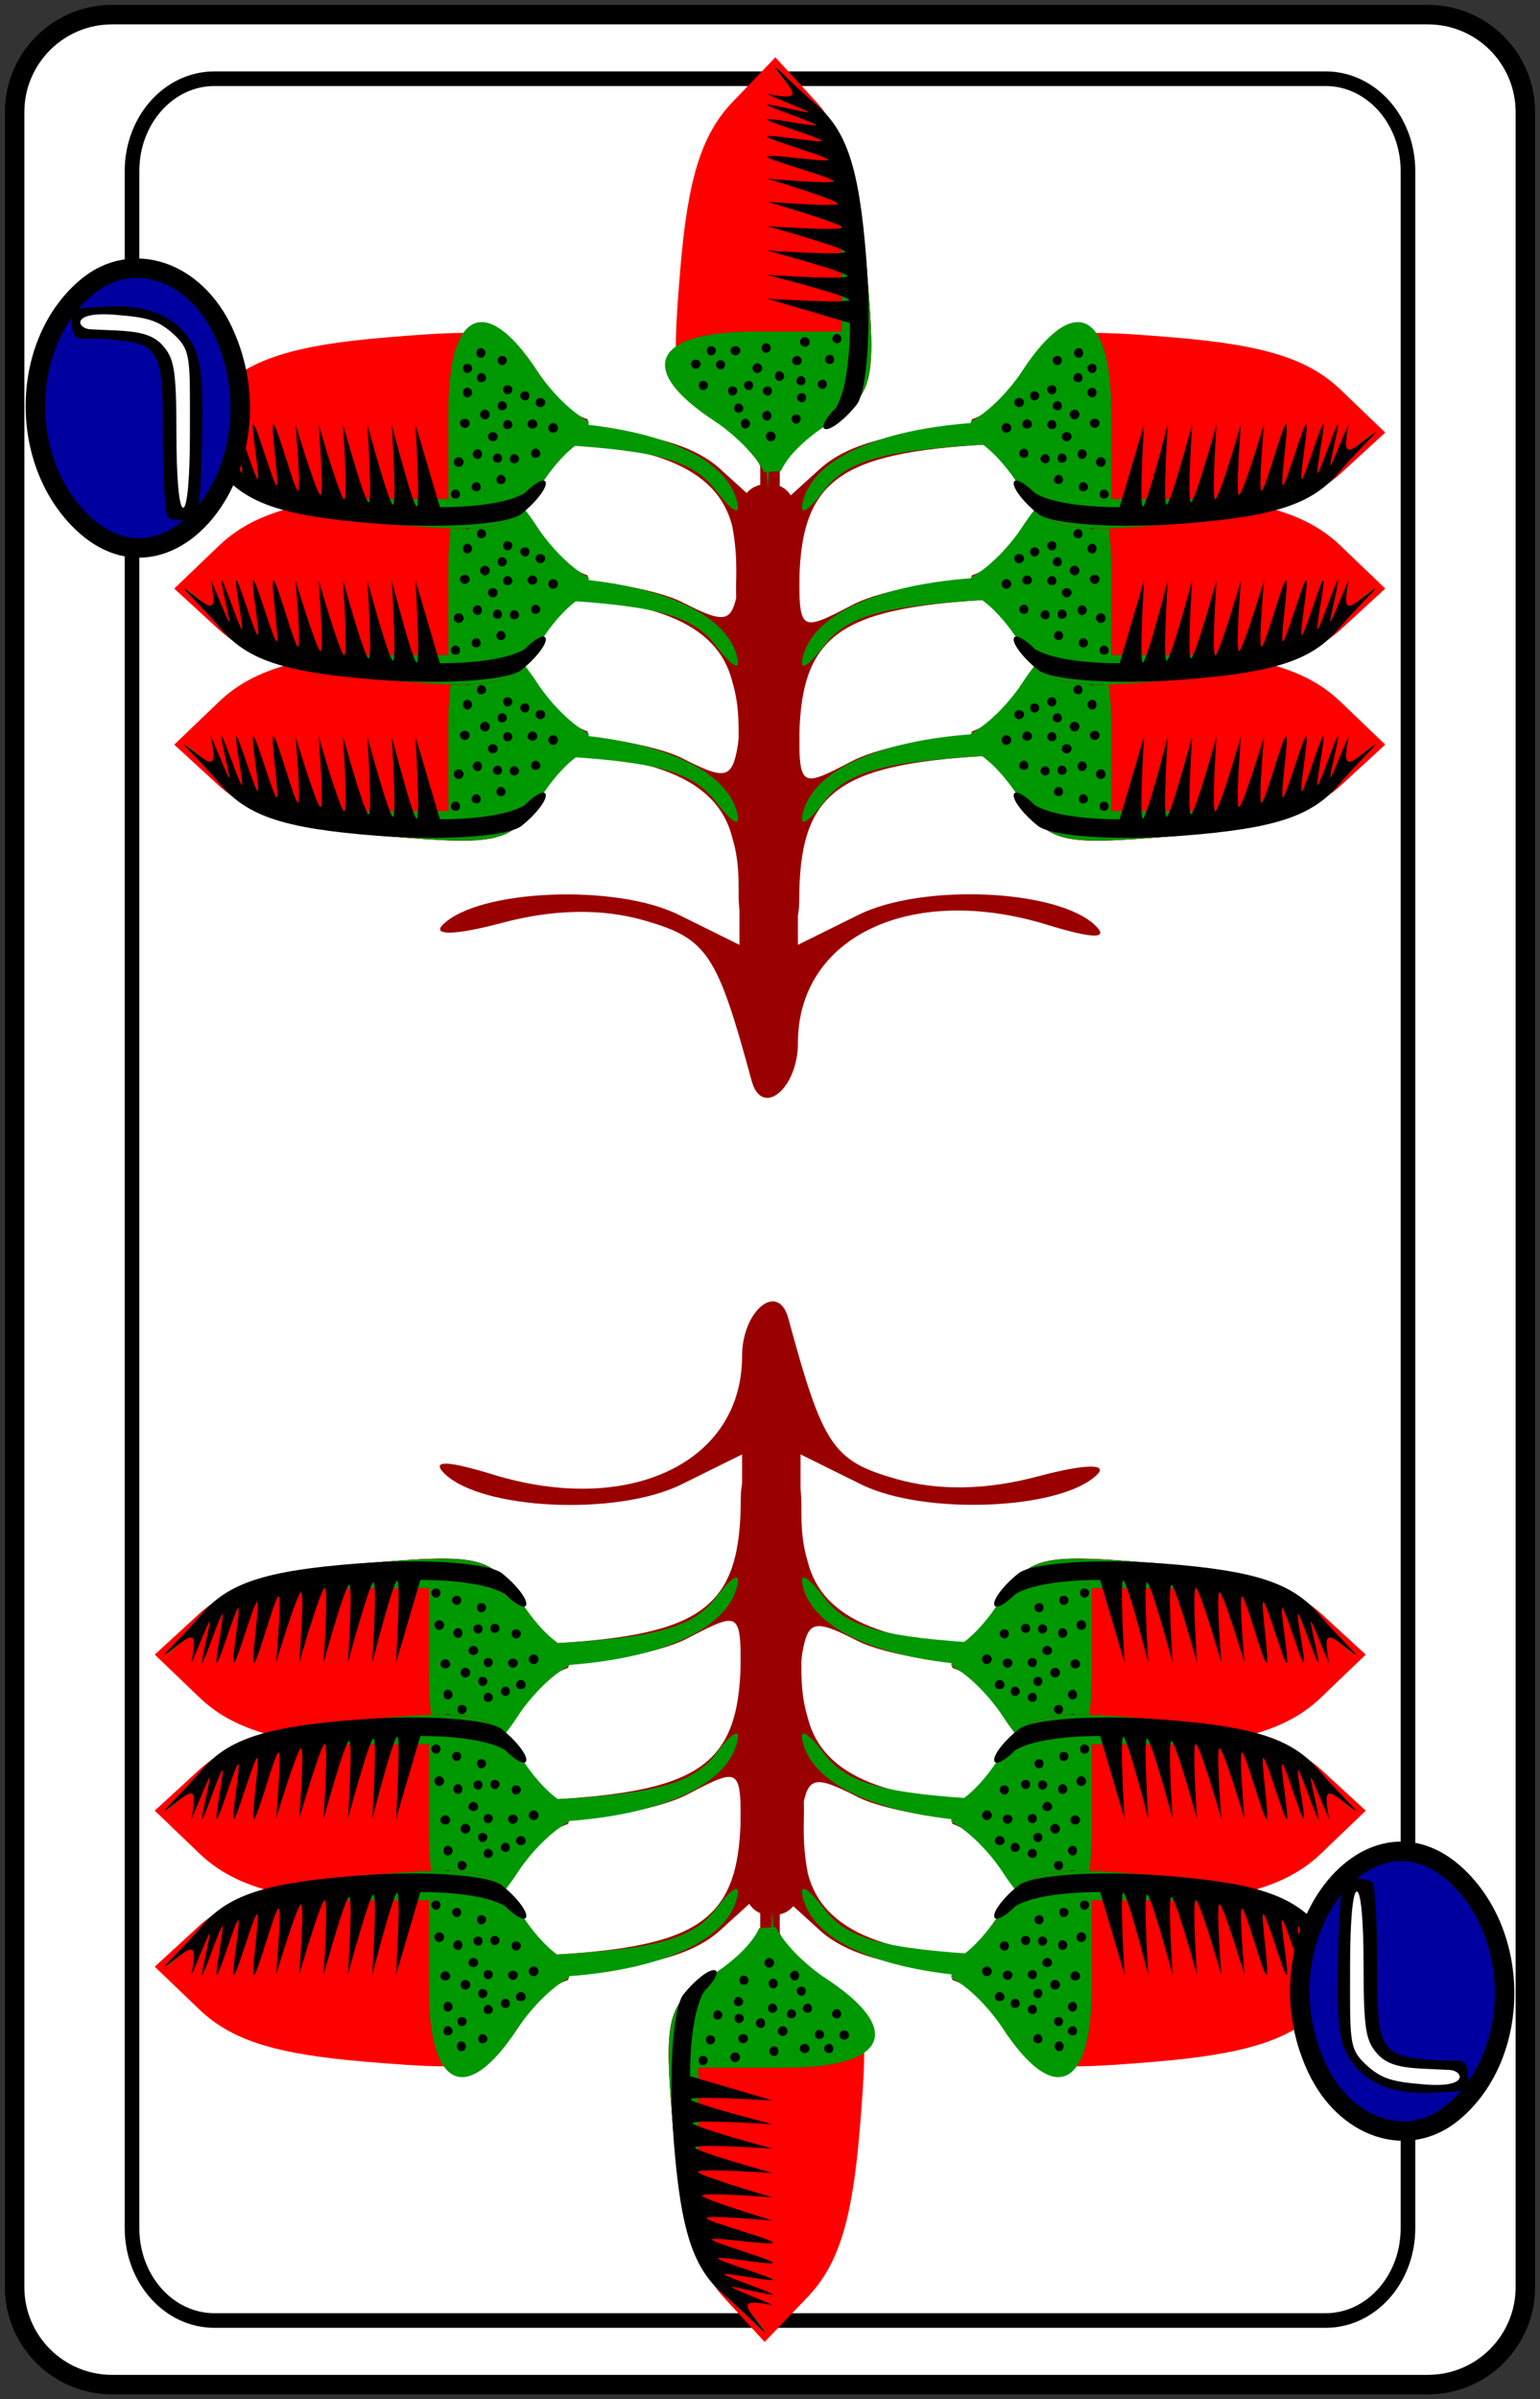 <?xml version="1.0" encoding="UTF-8" standalone="no"?>
<!-- Created with Inkscape (http://www.inkscape.org/) -->

<svg xmlns:dc="http://purl.org/dc/elements/1.1/" xmlns:cc="http://creativecommons.org/ns#" xmlns:rdf="http://www.w3.org/1999/02/22-rdf-syntax-ns#" xmlns:svg="http://www.w3.org/2000/svg" xmlns="http://www.w3.org/2000/svg" xmlns:xlink="http://www.w3.org/1999/xlink" version="1.1" width="158" height="246" viewBox="0 0 158 246" id="svg10047">
  <rect x="0" y="0" width="158" height="246" fill="#333333" stroke="none"/>
  <defs id="defs3059">
    <path d="m -1.067,-0.78 0,3.219 -3.094,-1.531 c -3.234,-1.614 -10.303,-1.322 -12.125,0.5 -0.571,0.571 0.672,0.536 3.031,-0.094 2.628,-0.701 5.096,-0.761 7.313,-0.125 3.227,0.925 3.728,1.691 5.5,8.219 0.521,1.921 2.375,0.41 2.375,-1.938 0,-5.452 5.802,-8.205 12.781,-6.062 2.333,0.716 3.181,0.743 2.5,0.062 C 15.331,-0.413 8.316,-0.734 5.027,0.907 l -3.094,1.531 0,-3.219 c 0.008,-3.059 0.357,-4.311 -1.5,-4.311 -1.857,0 -1.51,2.218 -1.5,4.311 z" transform="translate(-1,0)" id="brown-bottom" style="color:#000000;fill:#9b0000;fill-opacity:1;fill-rule:nonzero;stroke:#000000;stroke-width:0;stroke-linecap:butt;stroke-linejoin:miter;stroke-miterlimit:4;stroke-opacity:1;stroke-dasharray:none;stroke-dashoffset:0;marker:none;visibility:visible;display:inline;overflow:visible;enable-background:accumulate" />
    <g transform="translate(-245.581,-16)" id="cl">
      <path d="m 245.406,4.938 -2.094,2.281 c -1.458,1.601 -2.218,4.142 -2.594,8.562 -0.496,5.829 -0.358,6.412 1.875,7.875 3.89,1.054 1.939,1.205 5.812,0 2.231,-1.462 2.36,-2.052 1.875,-7.875 -0.384,-4.616 -1.083,-6.89 -2.688,-8.562 z" id="rect9015-7" style="color:#000000;fill:#fe0000;fill-opacity:1;fill-rule:nonzero;stroke:#000000;stroke-width:0;stroke-linecap:butt;stroke-linejoin:miter;stroke-miterlimit:4;stroke-opacity:1;stroke-dasharray:none;stroke-dashoffset:0;marker:none;visibility:visible;display:inline;overflow:visible;enable-background:accumulate" />
      <path d="m 245.438,5.5 -2.094,2 c -1.538,1.467 -2.24,3.669 -2.625,8.281 -0.487,5.824 -0.356,6.413 1.875,7.875 1.044,0.684 2.17,1.43 2.533,2.456 l 0.951,0.044 c 0.372,-1.03 1.176,-1.901 2.275,-2.621 C 252.413,20.875 251.718,19 246.5,19 l -4.5,0 0,-4.656 c 0,-2.935 0.643,-5.444 1.719,-6.75 z" id="path17388" style="fill:#9b0000" />
      <path d="m 245.438,5.5 -2.094,2 c -1.538,1.467 -2.24,3.669 -2.625,8.281 -0.487,5.824 -0.356,6.413 1.875,7.875 0.915,0.599 2.087,1.51 2.535,2.5 l 0.846,0.044 c 0.548,-1.032 1.723,-2.072 2.587,-2.638 C 252.567,20.938 251.692,19 246.5,19 l -4.5,0 0,-4.656 c 0,-2.935 0.643,-5.444 1.719,-6.75 z" id="path17386" style="fill:#009800" />
      <path d="m 1.844,-8.562 c -0.065,-0.026 -1.016,0.992 -2.062,1.875 -1.624,1.37 -2.26,3.28 -2.625,8 -0.264,3.41 -0.042,6.75 0.5,7.438 0.542,0.688 1.245,1.25 1.562,1.25 0.318,0 0.103,-0.491 -0.5,-1.094 C -2.056,7.6 -2,4.562 -2,4.562 l 4.25,-1.25 c 0,0 -4.229,0.264 -4.219,0.062 C -1.959,3.173 2.25,2.094 2.25,2.094 c 0,0 -4.143,0.27 -4.125,0.062 0.018,-0.208 4.125,-1.312 4.125,-1.312 0,0 -4.025,0.272 -4,0.062 0.025,-0.21 4,-1.312 4,-1.312 0,0 -3.875,0.269 -3.844,0.062 0.031,-0.207 3.844,-1.312 3.844,-1.312 0,0 -3.662,0.293 -3.625,0.094 0.037,-0.199 3.625,-1.281 3.625,-1.281 0,0 -3.449,0.312 -3.406,0.125 0.043,-0.187 3.361,-1.07 3.406,-1.25 0.045,-0.18 -3.173,0.327 -3.125,0.156 C -0.827,-3.983 2.2,-4.839 2.25,-5 2.3,-5.161 -0.615,-4.632 -0.562,-4.781 -0.51,-4.931 2.195,-5.738 2.25,-5.875 2.305,-6.012 -0.307,-5.47 -0.25,-5.594 -0.193,-5.718 2.191,-6.516 2.25,-6.625 2.309,-6.734 0.065,-6.156 0.125,-6.25 0.185,-6.344 2.188,-7.111 2.25,-7.188 0.213,-6.775 0.958,-7.327 1.844,-8.562 z M -1.344,5.125 c -0.132,0 -0.219,0.118 -0.219,0.25 0,0.132 0.087,0.219 0.219,0.219 0.132,0 0.25,-0.087 0.25,-0.219 0,-0.132 -0.118,-0.25 -0.25,-0.25 z M 0.312,5.281 c -0.132,0 -0.25,0.118 -0.25,0.25 0,0.132 0.118,0.25 0.25,0.25 0.132,0 0.25,-0.118 0.25,-0.25 0,-0.132 -0.118,-0.25 -0.25,-0.25 z m 2,0.312 c -0.132,0 -0.25,0.118 -0.25,0.25 0,0.132 0.118,0.25 0.25,0.25 0.132,0 0.219,-0.118 0.219,-0.25 0,-0.132 -0.087,-0.25 -0.219,-0.25 z M 3.875,5.75 c -0.132,0 -0.25,0.087 -0.25,0.219 0,0.132 0.118,0.25 0.25,0.25 0.132,0 0.25,-0.118 0.25,-0.25 C 4.125,5.837 4.007,5.75 3.875,5.75 z m 1.25,0 c -0.132,0 -0.25,0.087 -0.25,0.219 0,0.132 0.118,0.25 0.25,0.25 0.132,0 0.219,-0.118 0.219,-0.25 C 5.344,5.837 5.257,5.75 5.125,5.75 z m -6.094,0.438 c -0.132,0 -0.219,0.118 -0.219,0.25 0,0.132 0.087,0.219 0.219,0.219 0.132,0 0.25,-0.087 0.25,-0.219 0,-0.132 -0.118,-0.25 -0.25,-0.25 z M 0.719,6.25 c -0.132,0 -0.25,0.118 -0.25,0.25 0,0.132 0.118,0.219 0.25,0.219 0.132,0 0.25,-0.087 0.25,-0.219 0,-0.132 -0.118,-0.25 -0.25,-0.25 z m 5.188,0.188 c -0.132,0 -0.25,0.087 -0.25,0.219 0,0.132 0.118,0.25 0.25,0.25 0.132,0 0.25,-0.118 0.25,-0.25 0,-0.132 -0.118,-0.219 -0.25,-0.219 z M 4.625,6.469 c -0.132,0 -0.219,0.087 -0.219,0.219 0,0.132 0.087,0.25 0.219,0.25 0.132,0 0.25,-0.118 0.25,-0.25 0,-0.132 -0.118,-0.219 -0.25,-0.219 z M 2.75,6.625 c -0.132,0 -0.25,0.118 -0.25,0.25 0,0.132 0.118,0.25 0.25,0.25 C 2.882,7.125 3,7.007 3,6.875 3,6.743 2.882,6.625 2.75,6.625 z M 1.625,7.031 c -0.132,0 -0.25,0.118 -0.25,0.25 0,0.132 0.118,0.25 0.25,0.25 0.132,0 0.219,-0.118 0.219,-0.25 0,-0.132 -0.087,-0.25 -0.219,-0.25 z m -1.125,0.25 c -0.132,0 -0.219,0.118 -0.219,0.25 0,0.132 0.087,0.219 0.219,0.219 0.132,0 0.25,-0.087 0.25,-0.219 0,-0.132 -0.118,-0.25 -0.25,-0.25 z m -1.094,0.188 c -0.132,0 -0.219,0.087 -0.219,0.219 0,0.132 0.087,0.25 0.219,0.25 0.132,0 0.25,-0.118 0.25,-0.25 0,-0.132 -0.118,-0.219 -0.25,-0.219 z m 3.781,0.062 c -0.132,0 -0.219,0.087 -0.219,0.219 0,0.132 0.087,0.25 0.219,0.25 0.132,0 0.25,-0.118 0.25,-0.25 0,-0.132 -0.118,-0.219 -0.25,-0.219 z m 2.344,0 c -0.132,0 -0.25,0.087 -0.25,0.219 0,0.132 0.118,0.25 0.25,0.25 C 5.663,8 5.75,7.882 5.75,7.75 5.75,7.618 5.663,7.531 5.531,7.531 z M 2.219,7.812 C 2.087,7.812 2,7.899 2,8.031 c 0,0.132 0.087,0.25 0.219,0.25 0.132,0 0.25,-0.118 0.25,-0.25 0,-0.132 -0.118,-0.219 -0.25,-0.219 z m 1.812,0 c -0.132,0 -0.25,0.087 -0.25,0.219 0,0.132 0.118,0.25 0.25,0.25 0.132,0 0.219,-0.118 0.219,-0.25 C 4.25,7.899 4.163,7.812 4.031,7.812 z M 0.469,8.156 C 0.337,8.156 0.25,8.243 0.25,8.375 c 0,0.132 0.087,0.25 0.219,0.25 0.132,0 0.25,-0.118 0.25,-0.25 0,-0.132 -0.118,-0.219 -0.25,-0.219 z m 3.25,0.531 c -0.132,0 -0.25,0.118 -0.25,0.25 0,0.132 0.118,0.219 0.25,0.219 0.132,0 0.219,-0.087 0.219,-0.219 0,-0.132 -0.087,-0.25 -0.219,-0.25 z M 2.25,9.062 c -0.132,0 -0.219,0.118 -0.219,0.25 0,0.132 0.087,0.25 0.219,0.25 0.132,0 0.25,-0.118 0.25,-0.25 0,-0.132 -0.118,-0.25 -0.25,-0.25 z M 0.75,9.25 c -0.132,0 -0.219,0.087 -0.219,0.219 0,0.132 0.087,0.25 0.219,0.25 0.132,0 0.25,-0.118 0.25,-0.25 C 1,9.337 0.882,9.25 0.75,9.25 z m 2.625,0.219 c -0.132,0 -0.25,0.118 -0.25,0.25 0,0.132 0.118,0.25 0.25,0.25 0.132,0 0.219,-0.118 0.219,-0.25 0,-0.132 -0.087,-0.25 -0.219,-0.25 z M 2.062,10.125 c -0.132,0 -0.25,0.118 -0.25,0.25 0,0.132 0.118,0.25 0.25,0.25 0.132,0 0.25,-0.118 0.25,-0.25 0,-0.132 -0.118,-0.25 -0.25,-0.25 z" transform="translate(243.581,14)" id="path17384" style="fill:#000000" />
    </g>
    <g transform="translate(94,-27.402)" id="odd-top-support">
      <path d="m -95,20.625 0,5.125 0,5.562 -2.062,-1.875 c -1.479,-1.338 -4.047,-1.975 -8.906,-2.25 l -6.469,-0.375 0,1.188 5.094,0 c 6.773,0 10.149,1.359 10.906,4.375 0.668,3.512 -0.728,4.532 1.812,4.688 1.97,0.12 1.612,-0.137 1.625,-1.438 0,-5.547 1.884,-6.998 9.656,-7.438 l 6.656,-0.375 0,-1 -6.344,0.375 c -4.859,0.275 -7.427,0.912 -8.906,2.25 l -2.062,1.875 0,-5.562 0,-5.125 z" id="path17556-1-2" style="fill:#9b0000" />
      <path d="m -95,20.625 0,1.781 c 0.082,0.722 0.141,1.638 0.188,2.938 L -94.625,30.5 -94.281,25.344 C -94.193,24.092 -94.107,23.211 -94,22.5 l 0,-1.875 -1,0 z m -17.438,6.375 0,0.812 6.781,0.375 c 5.36,0.303 7.202,0.816 8.375,2.344 0.906,1.181 1.33,1.372 1.062,0.469 -0.723,-2.444 -4.912,-3.984 -10.938,-4 l -5.281,0 z m 30.594,0 c -6.025,0.016 -10.214,1.556 -10.938,4 -0.267,0.903 0.156,0.712 1.062,-0.469 1.173,-1.528 3.015,-2.041 8.375,-2.344 l 6.656,-0.375 0,-0.812 -5.156,0 z" id="path17554-7-8" style="fill:#009800" />
    </g>
    <g id="odd-top-club">
      <use id="odd-top-club-support" x="0" y="0" width="1027" height="615" xlink:href="#odd-top-support" />
      <use transform="matrix(0,-1,-1,0,20,0)" id="odd-top-club-right" x="0" y="0" width="1027" height="615" xlink:href="#cl" />
      <use transform="matrix(0,-1,1,0,-20,0)" id="odd-top-club-left" x="0" y="0" width="1027" height="615" xlink:href="#cl" />
      <use transform="matrix(-1,0,0,1,-0.4,-8)" id="odd-top-club-top" x="0" y="0" width="1027" height="615" xlink:href="#cl" />
    </g>
    <g transform="translate(154,-27.402)" id="even-top-support">
      <path d="m -155,31.312 -2.062,-1.875 c -1.479,-1.338 -4.047,-1.975 -8.906,-2.25 l -6.469,-0.375 0,1.188 5.094,0 c 6.773,0 10.149,1.359 10.906,4.375 0.684,3.962 -0.489,4.709 1.813,4.688 1.885,0 1.612,-0.137 1.625,-1.438 0,-5.547 1.884,-6.998 9.656,-7.438 l 6.656,-0.375 0,-1 -6.344,0.375 c -4.859,0.275 -7.427,0.912 -8.906,2.25 l -2.062,1.875 c -0.284,0.258 -0.576,0.386 -1,0 z" id="path17556-1-2-8" style="fill:#9b0000" />
      <path d="m -172.438,27 0,0.812 6.781,0.375 c 5.36,0.303 7.202,0.816 8.375,2.344 0.906,1.181 1.33,1.372 1.062,0.469 -0.723,-2.444 -4.912,-3.984 -10.938,-4 z m 30.594,0 c -6.025,0.016 -10.214,1.556 -10.938,4 -0.267,0.903 0.156,0.712 1.062,-0.469 1.173,-1.528 3.015,-2.041 8.375,-2.344 l 6.656,-0.375 0,-0.812 z" id="path17554-7-8-6" style="fill:#009800" />
    </g>
    <g id="even-top-club">
      <use id="even-top-club-support" x="0" y="0" width="1027" height="615" xlink:href="#even-top-support" />
      <use transform="matrix(0,-1,-1,0,20,0)" id="even-top-club-right" x="0" y="0" width="1027" height="615" xlink:href="#cl" />
      <use transform="matrix(0,-1,1,0,-20,0)" id="even-top-club-left" x="0" y="0" width="1027" height="615" xlink:href="#cl" />
    </g>
    <g transform="translate(54,-36.439)" id="green-middle">
      <path d="M -56.156,36.688 C -56.452,38.37 -56.78,38.448 -59,37.312 -60.375,36.609 -63.994,36.008 -67.031,36 l -5.5,0 0,1 5.188,0 c 6.773,0 10.149,1.359 10.906,4.375 0.868,2.869 -0.574,4.555 1.828,4.562 1.406,0 1.578,-0.101 1.609,-1.312 0,-5.547 1.884,-6.998 9.656,-7.438 l 6.875,-0.375 0,-0.812 -5.5,0 c -3.038,0.003 -6.769,0.649 -8.281,1.438 -2.73,1.424 -2.75,1.414 -2.75,-1.812 0.102,-2.083 0.143,-4.376 -1.568,-4.376 -2.396,0 -1.289,3.593 -1.589,5.439 z" id="rect6106-4" style="color:#000000;fill:#9b0000;fill-opacity:1;fill-rule:nonzero;stroke:#000000;stroke-width:0;stroke-linecap:butt;stroke-linejoin:miter;stroke-miterlimit:4;stroke-opacity:1;stroke-dasharray:none;stroke-dashoffset:0;marker:none;visibility:visible;display:inline;overflow:visible;enable-background:accumulate" />
      <path d="m -72.531,36 0,0.812 6.875,0.375 c 5.36,0.303 7.202,0.816 8.375,2.344 0.906,1.181 1.33,1.372 1.062,0.469 -0.719,-2.429 -4.9,-3.984 -10.812,-4 z m 30.562,0 c -5.913,0.016 -10.094,1.571 -10.812,4 -0.267,0.903 0.156,0.712 1.062,-0.469 1.173,-1.528 3.015,-2.041 8.375,-2.344 l 6.875,-0.375 0,-0.812 z" id="rect6106" style="color:#000000;fill:#009800;fill-opacity:1;fill-rule:nonzero;stroke:#000000;stroke-width:0;stroke-linecap:butt;stroke-linejoin:miter;stroke-miterlimit:4;stroke-opacity:1;stroke-dasharray:none;stroke-dashoffset:0;marker:none;visibility:visible;display:inline;overflow:visible;enable-background:accumulate" />
    </g>
    <g id="green-middle-club">
      <use id="green-middle-club-support" x="0" y="0" width="1027" height="615" xlink:href="#green-middle" />
      <use transform="matrix(0,-1,-1,0,20,0)" id="green-middle-club-right" x="0" y="0" width="1027" height="615" xlink:href="#cl" />
      <use transform="matrix(0,-1,1,0,-20,0)" id="green-middle-club-left" x="0" y="0" width="1027" height="615" xlink:href="#cl" />
    </g>
    <g id="cf">
      <path d="m 78.25,117.25 c 0,2.762 -2.238,5 -5,5 H 5.75 c -2.761,0 -5,-2.238 -5,-5 V 5.75 c 0,-2.762 2.239,-5 5,-5 h 67.5 c 2.762,0 5,2.238 5,5 v 111.5 z" id="path8383" style="fill:#ffffff;stroke:#000000;stroke-width:1" />
      <path d="m 72.227,114.234 c 0,2.613 -1.89,4.73 -4.223,4.73 H 10.996 c -2.332,0 -4.223,-2.117 -4.223,-4.73 V 8.766 c 0,-2.613 1.891,-4.73 4.223,-4.73 h 57.008 c 2.333,0 4.223,2.117 4.223,4.73 V 114.234 z" id="path10068" style="fill:#ffffff;stroke:#000000;stroke-width:0.75" />
    </g>
    <g id="def_1">
      <path d="m 30,96.45 c 0,-7.138 0.456,-11.423 1.411,-13.25 1.812,-3.469 6.183,-7.514 10.442,-9.665 3.986,-2.013 7.41,-0.999 12.894,3.815 C 60.151,82.096 61,84.689 61,96.45 L 61,107 45.5,107 30,107 z M 41.5,66.341 C 37.499,64.235 33.144,60.117 31.411,56.8 30.456,54.973 30,50.688 30,43.55 L 30,33 45.5,33 61,33 61,43.55 C 61,54.998 60.201,57.623 55.339,62.136 52.534,64.74 46.85,68.038 45.3,67.96 44.86,67.938 43.15,67.209 41.5,66.341 z" id="path4730" style="fill:#ccc9cc" />
      <path d="m 31,95.95 c 0,-11.045 0.97,-14.064 5.831,-18.155 5.142,-4.327 8.464,-5.205 12.316,-3.257 C 57.992,79.012 60,82.973 60,95.95 L 60,106 45.5,106 31,106 31,95.95 z M 57.996,94.75 c -0.004,-10.973 -1.603,-14.488 -8.094,-17.8 -4.039,-2.06 -4.302,-2.074 -7.984,-0.413 -7.345,3.312 -8.375,5.317 -8.759,17.041 L 32.818,104 45.409,104 58,104 l -0.004,-9.25 -3.8e-5,0 z M 41.5,65.338 C 32.954,60.833 31,56.872 31,44.05 L 31,34 45.5,34 60,34 60,44.05 C 60,56.965 57.977,60.999 49.3,65.383 45.44,67.333 45.283,67.332 41.5,65.338 z m 8.29,-2.232 c 6.907,-3.525 7.671,-5.111 8.051,-16.709 L 58.182,36 45.591,36 33,36 l 0.004,9.25 c 0.004,10.802 1.588,14.432 7.704,17.66 4.718,2.49 4.594,2.487 9.082,0.196 l 3.8e-5,0 z" id="path4728" style="fill:#9b989b" />
    </g>
    <g id="letter-a">
      <path d="m 11.354,31.254 c 0.251,-0.464 -1.136,-0.659 -0.794,-1.467 0.148,-0.35 0.12,-0.898 0.131,-1.972 0.017,-1.732 -0.422,-3.058 -2.637,-2.9 -0.987,0.071 -2.757,0.415 -2.763,1.498 -0.002,0.3 0.181,0.423 0.613,0.471 0.715,0.08 3.014,-0.739 3.014,-0.159 0,0.28 -0.186,0.602 -1.098,0.534 -0.991,-0.074 -1.386,-0.279 -2.14,0.314 -1.246,0.978 -1.183,2.488 0.045,3.452 0.589,0.462 1.337,0.449 1.987,0.32 2.026,-0.403 3.41,0.341 3.643,-0.092 z M 7.347,28.838 C 8.604,28.698 9.556,29 8.7,29.672 8.499,29.83 7.814,29.929 7.407,29.892 6.601,29.357 6.906,29.149 7.347,28.838 z" id="path6289" style="fill:#000000" />
      <path d="m 8.847,30.113 c 0.266,-0.159 0.568,-0.567 0.672,-0.906 0.445,-0.823 -1.87,-1.413 -2.989,-0.636 -1.54,1.069 1.143,2.148 2.317,1.543 z M 6.209,30.363 C 4.772,29.302 5.669,27.684 7.588,27.684 c 0.469,0 1.11,0.108 1.424,0.24 0.493,0.207 0.646,-0.362 0.646,-0.856 0,-0.971 -0.994,-1.401 -2.079,-0.971 -2.544,1.008 -1.76,-0.355 -0.469,-0.663 1.932,-0.461 3.393,0.053 3.09,2.788 -0.084,0.755 -0.182,1.206 -0.243,1.529 -0.169,0.891 0.765,0.922 0.684,1.204 -0.049,0.17 -1.062,-0.572 -2.867,-0.104 -0.533,0.138 -1.141,-0.175 -1.564,-0.487 z" id="path6594" style="fill:#ffffff" />
    </g>
    <g transform="matrix(0.346,0,0,0.346,-163.185,-84.571)" id="letter-7">
      <path d="m 499.317,338.371 c -0.39,-0.39 -0.709,-5.754 -0.709,-11.92 0,-13.001 -0.349,-13.838 -8.386,-14.441 -4.296,-0.322 -4.954,0.769 -5.114,-2.515 -0.112,-2.291 0.767,-2.044 5.202,-2.301 6.284,-0.363 10.635,1.617 12.814,5.831 1.189,2.299 1.484,5.61 1.267,14.233 -0.263,10.441 -0.427,11.257 -2.324,11.529 -1.123,0.161 -2.36,-0.027 -2.75,-0.417 z" id="path6146" style="fill:#000000" />
      <path d="m 502.608,325.919 c 0,-10.91 0.205,-12.155 -2.249,-14.477 -2.454,-2.322 -4.231,-2.662 -8.875,-3.036 -6.609,-0.533 -5.655,2.042 -3.61,2.153 5.373,0.292 8.675,0.038 10.759,2.463 1.591,1.852 1.975,3.355 1.975,12.975 0,6.667 0.394,11 1,11 0.606,0 1,-4.359 1,-11.077 z" id="path6148" style="fill:#ffffff" />
    </g>
    <g transform="matrix(0.346,0,0,0.346,-164.709,-104.562)" id="letter-8">
      <path d="m 493.377,392.885 c -3.843,-3.233 -4.78,-7.344 -2.682,-11.764 1.236,-2.604 1.367,-4.014 0.568,-6.116 -3.276,-8.617 7.766,-15.519 14.328,-8.957 2.719,2.719 3.498,7.453 1.696,10.302 -0.593,0.937 -0.413,2.147 0.515,3.473 2.495,3.562 1.809,9.359 -1.498,12.667 -3.805,3.805 -8.698,3.955 -12.927,0.396 z m 11.739,-1.855 c 2.732,-2.908 3.012,-7.593 0.668,-11.17 -1.262,-1.925 -1.441,-2.964 -0.651,-3.754 1.641,-1.641 1.315,-6.79 -0.562,-8.864 -2.532,-2.798 -7.76,-2.388 -10.272,0.806 -2.42,3.076 -2.61,5.248 -0.69,7.873 1.205,1.648 1.124,2.24 -0.627,4.608 -1.54,2.083 -1.853,3.548 -1.343,6.272 1.219,6.495 9.041,8.95 13.476,4.229 z m -9.889,-1.618 c -2.546,-2.546 -2.546,-5.454 0,-8 2.496,-2.496 6.173,-2.571 8.345,-0.171 5.262,5.815 -2.804,13.713 -8.345,8.171 z m 7.5,-4 c 0,-2.893 -0.4,-3.557 -2.305,-3.827 -4.259,-0.604 -6.851,3.771 -3.952,6.67 0.684,0.684 2.371,1.111 3.75,0.95 2.143,-0.25 2.507,-0.802 2.507,-3.793 z m -7.008,-11.373 c -1.25,-1.908 -1.383,-2.963 -0.564,-4.493 2.209,-4.127 7.632,-3.735 8.728,0.63 1.387,5.526 -5.072,8.581 -8.164,3.862 z m 6.329,-2.382 c 0.407,-2.866 -2.41,-4.084 -4.534,-1.96 -2.124,2.124 -0.906,4.941 1.96,4.534 1.452,-0.206 2.368,-1.123 2.575,-2.575 z" id="path6237" style="fill:#000000" />
      <path d="m 495.718,374.04 c -1.25,-1.908 -1.383,-2.963 -0.564,-4.493 2.209,-4.127 7.632,-3.735 8.728,0.63 1.387,5.526 -5.072,8.581 -8.164,3.862 z m -0.492,15.373 c -2.546,-2.546 -2.546,-5.454 0,-8 2.496,-2.496 6.173,-2.571 8.345,-0.171 5.262,5.815 -2.804,13.713 -8.345,8.171 z m 9.889,1.618 c 2.732,-2.908 3.012,-7.593 0.668,-11.17 -1.262,-1.925 -1.441,-2.964 -0.651,-3.754 1.641,-1.641 1.315,-6.79 -0.562,-8.864 -2.532,-2.798 -7.76,-2.388 -10.272,0.806 -2.42,3.076 -2.61,5.248 -0.69,7.873 1.205,1.648 1.124,2.24 -0.627,4.608 -1.54,2.083 -1.853,3.548 -1.343,6.272 1.219,6.495 9.041,8.95 13.476,4.229 z" id="path6552" style="fill:#ffffff" />
    </g>
    <g transform="matrix(0.346,0,0,0.346,-190.519,-98.41)" id="letter-9">
      <path d="m 577.776,355.773 c 0,-3.568 -2.685,-5.612 -5.25,-3.997 -3.923,2.471 -1.975,7.728 2.664,7.188 2.115,-0.246 2.586,-0.826 2.586,-3.192 z m -7.5,3.391 c -2.734,-2.734 -2.509,-5.455 0.657,-7.945 2.884,-2.269 5.949,-1.99 8.093,0.737 4.481,5.7 -3.601,12.357 -8.75,7.208 z m 7.455,16.379 c 3.051,-1.171 4.545,-5.94 4.545,-14.515 0,-7.079 -0.305,-8.56 -2.174,-10.55 -4.485,-4.774 -13.826,-1.271 -13.826,5.186 0,5.515 9.104,9.996 12.8,6.3 0.933,-0.933 1.2,-0.297 1.2,2.865 0,4.281 -2.985,9.335 -5.514,9.335 -0.753,0 -1.647,0.45 -1.986,1 -0.685,1.109 2.432,1.347 4.955,0.379 z m -5.789,1.955 c -1.578,-1.578 -0.54,-4.327 1.86,-4.929 2.721,-0.683 4.474,-3.112 4.474,-6.2 0,-1.518 -0.532,-1.825 -2.508,-1.448 -3.898,0.745 -8.171,-1.559 -9.987,-5.387 -4.625,-9.747 7.956,-18.062 15.665,-10.353 3.013,3.013 3.016,3.028 2.673,13.084 -0.339,9.93 -0.388,10.107 -3.609,12.984 -3.055,2.728 -7.042,3.775 -8.568,2.25 z" id="path6249" style="fill:#000000" />
      <path d="m 570.276,359.164 c -2.734,-2.734 -2.509,-5.455 0.657,-7.945 2.884,-2.269 5.949,-1.99 8.093,0.737 4.481,5.7 -3.601,12.357 -8.75,7.208 z m 7.455,16.379 c 3.051,-1.171 4.545,-5.94 4.545,-14.515 0,-7.079 -0.305,-8.56 -2.174,-10.55 -4.485,-4.774 -13.826,-1.271 -13.826,5.186 0,5.515 9.104,9.996 12.8,6.3 0.933,-0.933 1.2,-0.297 1.2,2.865 0,4.281 -2.985,9.335 -5.514,9.335 -0.753,0 -1.647,0.45 -1.986,1 -0.685,1.109 2.432,1.347 4.955,0.379 z" id="path6425" style="fill:#ffffff" />
    </g>
    <g transform="matrix(0.346,0,0,0.346,-185.65,-104.467)" id="letter-10">
      <path d="m 551.35,394.975 c -0.784,-0.784 -1.229,-4.382 -1.229,-9.934 l 0,-8.705 c 0,-3.142 -0.455,-7.563 0.163,-9.229 0.854,-2.3 1.594,-2.995 3.203,-2.766 2.073,0.296 2.133,0.744 2.133,15.791 0,13.065 -0.238,15.532 -1.521,15.779 -0.836,0.161 -2.074,-0.26 -2.75,-0.936 z" id="path6265" style="fill:#000000" />
      <path d="m 558.264,390.504 c -3.123,-7.041 -3.394,-18.835 0.955,-24.442 3.959,-5.104 10.383,-2.428 12.109,4.995 4.656,20.027 -7.082,32.932 -13.064,19.447 z m 8.79,1.811 c 4.224,-5.823 4.05,-21.395 0.647,-24.359 -7.368,-6.416 -10.209,3.826 -9.582,13.897 0.475,7.645 5.357,15.396 8.936,10.463 z m -2.951,-1.03 c -3.249,-0.235 -5.522,-10.893 -4.798,-14.807 0.811,-4.386 1.887,-8.727 4.767,-8.533 2.45,0.164 5.075,2.88 5.075,11.133 0,9.679 -2.781,12.371 -5.045,12.208 z m 1.278,-3.147 c 2.613,-2.904 2.738,-17.011 -0.962,-18.12 -3.15,-0.944 -3.568,9.15 -1.787,16.163 0.484,1.904 1.763,3.052 2.749,1.956 z" id="path6257-9" style="fill:#000000" />
      <path d="m 564.103,391.285 c -3.249,-0.235 -5.522,-10.893 -4.798,-14.807 0.811,-4.386 1.887,-8.727 4.767,-8.533 2.45,0.164 5.075,2.88 5.075,11.133 0,9.679 -2.781,12.371 -5.045,12.208 z m 2.951,1.03 c 4.224,-5.823 4.05,-21.395 0.647,-24.359 -7.368,-6.416 -10.209,3.826 -9.582,13.897 0.475,7.645 5.357,15.396 8.936,10.463 z m -12.934,-12.169 c 0,-12.889 -0.922,-17.432 -2.368,-11.671 0.123,5.95 0.316,10.415 0.368,15.064 0.071,6.404 0.396,10.607 1,10.607 0.619,0 1,-5.333 1,-14 z" id="path6520" style="fill:#ffffff" />
    </g>
    <g id="indicator-background">
      <path d="M 4.984,32.578 C 1.871,29.325 2.109,23.445 5.466,20.686 c 2.299,-1.889 5.511,-0.817 6.967,2.325 3.119,6.731 -2.839,14.384 -7.448,9.568 z" id="path6341-2" style="stroke:#000000" />
    </g>
    <g transform="translate(-0.975,-6)" id="it1">
      <use id="use8634" x="0" y="0" width="1027" height="615" xlink:href="#indicator-background" />
      <use id="use8636" x="0" y="0" width="1027" height="615" xlink:href="#letter-a" />
    </g>
    <g transform="translate(-0.975,-6)" id="it7">
      <use id="use8664" x="0" y="0" width="1027" height="615" xlink:href="#indicator-background" />
      <use id="use8666" x="0" y="0" width="1027" height="615" xlink:href="#letter-7" />
    </g>
    <g transform="translate(-0.975,-6)" id="it8">
      <use id="use8669" x="0" y="0" width="1027" height="615" xlink:href="#indicator-background" />
      <use id="use8671" x="0" y="0" width="1027" height="615" xlink:href="#letter-8" />
    </g>
    <g transform="translate(-0.975,-6)" id="it9">
      <use id="use8674" x="0" y="0" width="1027" height="615" xlink:href="#indicator-background" />
      <use id="use8676" x="0" y="0" width="1027" height="615" xlink:href="#letter-9" />
    </g>
    <g transform="translate(-0.975,-6)" id="it10">
      <use id="use8679" x="0" y="0" width="1027" height="615" xlink:href="#indicator-background" />
      <use id="use8681" x="0" y="0" width="1027" height="615" xlink:href="#letter-10" />
    </g>
    <g id="ib1">
      <use transform="matrix(-1,0,0,-1,79,123)" id="use8699" x="0" y="0" width="1027" height="615" xlink:href="#it1" />
    </g>
    <g id="ib7">
      <use transform="matrix(-1,0,0,-1,79,123)" id="use8717" x="0" y="0" width="1027" height="615" xlink:href="#it7" />
    </g>
    <g id="ib8">
      <use transform="matrix(-1,0,0,-1,79,123)" id="use8720" x="0" y="0" width="1027" height="615" xlink:href="#it8" />
    </g>
    <g id="ib9">
      <use transform="matrix(-1,0,0,-1,79,123)" id="use8723" x="0" y="0" width="1027" height="615" xlink:href="#it9" />
    </g>
    <g id="ib10">
      <use transform="matrix(-1,0,0,-1,79,123)" id="use8726" x="0" y="0" width="1027" height="615" xlink:href="#it10" />
    </g>
  </defs>
  <g id="7_club" transform="scale(2)translate(-474,0)">
    <use id="use10863" x="474" y="0" width="1027" height="615" xlink:href="#cf" />
    <use transform="translate(514,46)" id="use9453" x="0" y="0" width="1027" height="615" xlink:href="#brown-bottom" />
    <use transform="translate(514,38)" id="use9455" x="0" y="0" width="1027" height="615" xlink:href="#green-middle-club" />
    <use transform="translate(514,30)" id="use9457" x="0" y="0" width="1027" height="615" xlink:href="#green-middle-club" />
    <use transform="translate(514,22)" id="use9459" x="0" y="0" width="1027" height="615" xlink:href="#odd-top-club" />
    <use transform="matrix(-1,0,0,-1,513,77)" id="use9461" x="0" y="0" width="1027" height="615" xlink:href="#brown-bottom" />
    <use transform="matrix(-1,0,0,-1,513,85)" id="use9463" x="0" y="0" width="1027" height="615" xlink:href="#green-middle-club" />
    <use transform="matrix(-1,0,0,-1,513,93)" id="use9465" x="0" y="0" width="1027" height="615" xlink:href="#green-middle-club" />
    <use transform="matrix(-1,0,0,-1,513,101)" id="use9467" x="0" y="0" width="1027" height="615" xlink:href="#odd-top-club" />
    <use id="use10865" style="fill:#0000a0" x="474" y="0" width="1027" height="615" xlink:href="#it7" />
    <use id="use10867" style="fill:#0000a0" x="474" y="0" width="1027" height="615" xlink:href="#ib7" />
  </g>
</svg>
